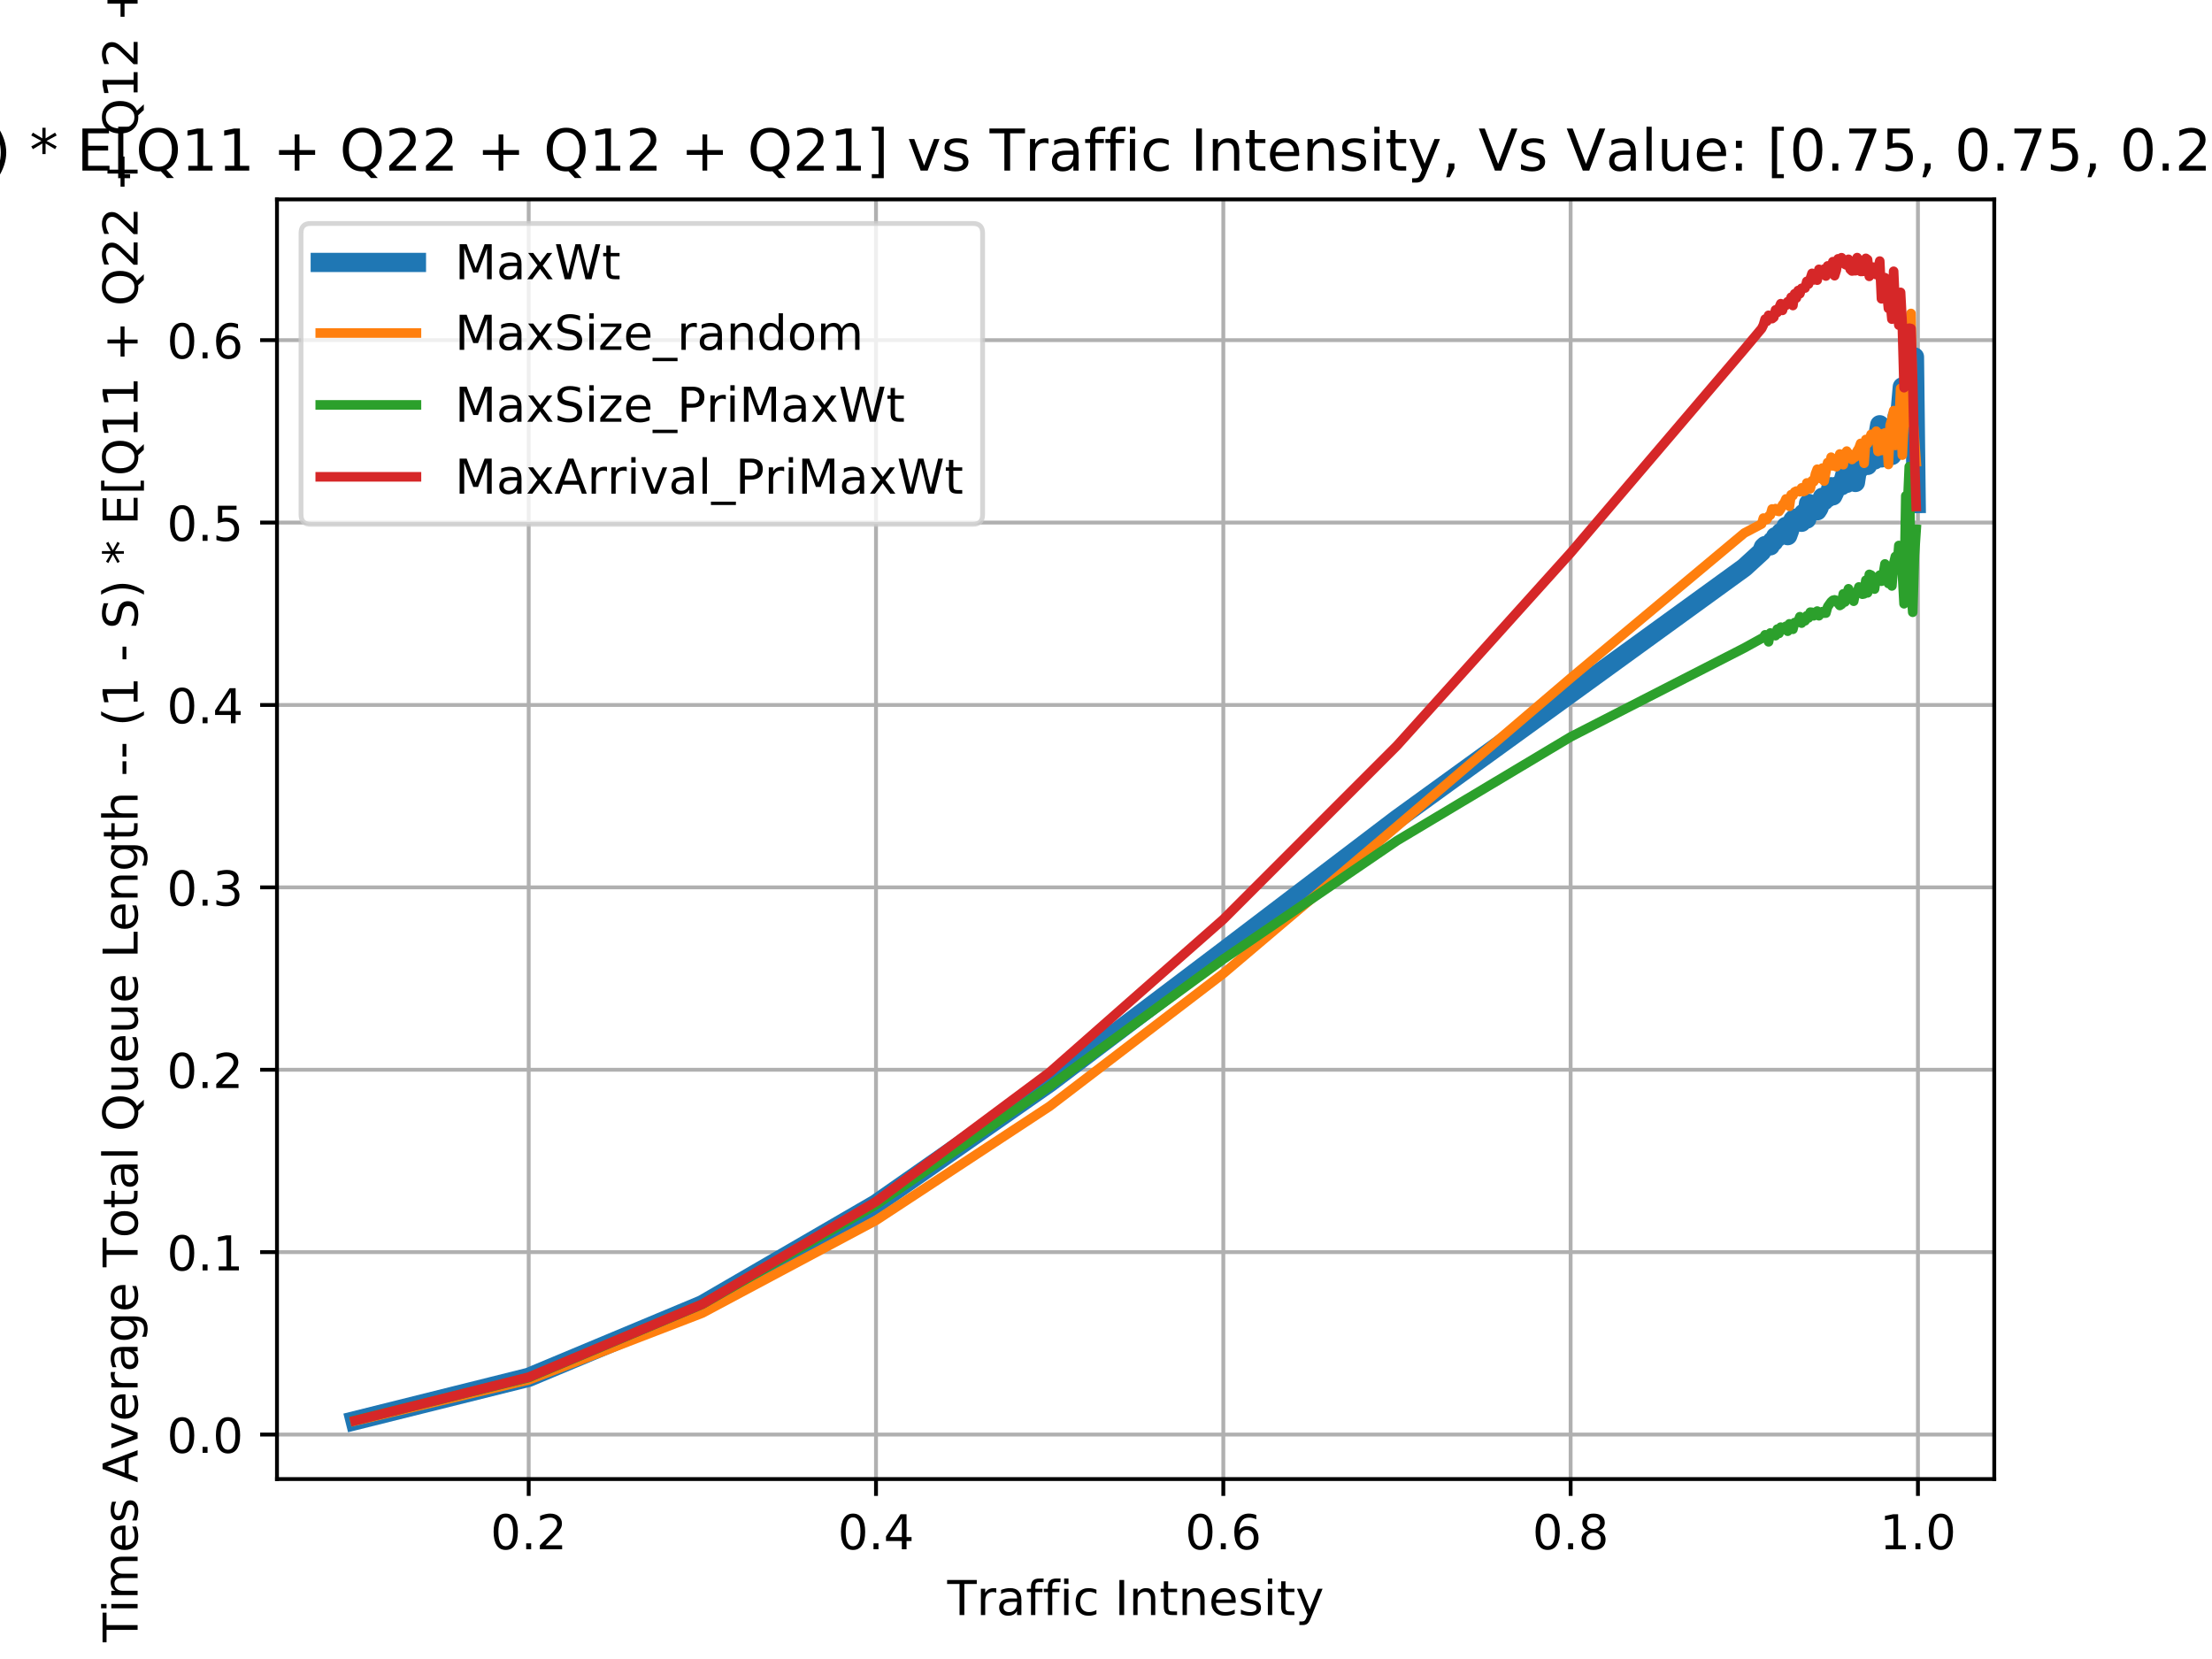 <?xml version="1.0" encoding="utf-8" standalone="no"?>
<!DOCTYPE svg PUBLIC "-//W3C//DTD SVG 1.1//EN"
  "http://www.w3.org/Graphics/SVG/1.1/DTD/svg11.dtd">
<!-- Created with matplotlib (http://matplotlib.org/) -->
<svg height="345pt" version="1.1" viewBox="0 0 460 345" width="460pt" xmlns="http://www.w3.org/2000/svg" xmlns:xlink="http://www.w3.org/1999/xlink">
 <defs>
  <style type="text/css">
*{stroke-linecap:butt;stroke-linejoin:round;}
  </style>
 </defs>
 <g id="figure_1">
  <g id="patch_1">
   <path d="M 0 345.6 
L 460.8 345.6 
L 460.8 0 
L 0 0 
z
" style="fill:#ffffff;"/>
  </g>
  <g id="axes_1">
   <g id="patch_2">
    <path d="M 57.6 307.584 
L 414.72 307.584 
L 414.72 41.472 
L 57.6 41.472 
z
" style="fill:#ffffff;"/>
   </g>
   <g id="matplotlib.axis_1">
    <g id="xtick_1">
     <g id="line2d_1">
      <path clip-path="url(#pc7c8ffe39c)" d="M 109.946 307.584 
L 109.946 41.472 
" style="fill:none;stroke:#b0b0b0;stroke-linecap:square;stroke-width:0.8;"/>
     </g>
     <g id="line2d_2">
      <defs>
       <path d="M 0 0 
L 0 3.5 
" id="mcd98d0fbc3" style="stroke:#000000;stroke-width:0.8;"/>
      </defs>
      <g>
       <use style="stroke:#000000;stroke-width:0.8;" x="109.946" xlink:href="#mcd98d0fbc3" y="307.584"/>
      </g>
     </g>
     <g id="text_1">
      <!-- 0.2 -->
      <defs>
       <path d="M 31.781 66.406 
Q 24.172 66.406 20.328 58.906 
Q 16.5 51.422 16.5 36.375 
Q 16.5 21.391 20.328 13.891 
Q 24.172 6.391 31.781 6.391 
Q 39.453 6.391 43.281 13.891 
Q 47.125 21.391 47.125 36.375 
Q 47.125 51.422 43.281 58.906 
Q 39.453 66.406 31.781 66.406 
z
M 31.781 74.219 
Q 44.047 74.219 50.516 64.516 
Q 56.984 54.828 56.984 36.375 
Q 56.984 17.969 50.516 8.266 
Q 44.047 -1.422 31.781 -1.422 
Q 19.531 -1.422 13.062 8.266 
Q 6.594 17.969 6.594 36.375 
Q 6.594 54.828 13.062 64.516 
Q 19.531 74.219 31.781 74.219 
z
" id="DejaVuSans-30"/>
       <path d="M 10.688 12.406 
L 21 12.406 
L 21 0 
L 10.688 0 
z
" id="DejaVuSans-2e"/>
       <path d="M 19.188 8.297 
L 53.609 8.297 
L 53.609 0 
L 7.328 0 
L 7.328 8.297 
Q 12.938 14.109 22.625 23.891 
Q 32.328 33.688 34.812 36.531 
Q 39.547 41.844 41.422 45.531 
Q 43.312 49.219 43.312 52.781 
Q 43.312 58.594 39.234 62.25 
Q 35.156 65.922 28.609 65.922 
Q 23.969 65.922 18.812 64.312 
Q 13.672 62.703 7.812 59.422 
L 7.812 69.391 
Q 13.766 71.781 18.938 73 
Q 24.125 74.219 28.422 74.219 
Q 39.75 74.219 46.484 68.547 
Q 53.219 62.891 53.219 53.422 
Q 53.219 48.922 51.531 44.891 
Q 49.859 40.875 45.406 35.406 
Q 44.188 33.984 37.641 27.219 
Q 31.109 20.453 19.188 8.297 
z
" id="DejaVuSans-32"/>
      </defs>
      <g transform="translate(101.994 322.182)scale(0.1 -0.1)">
       <use xlink:href="#DejaVuSans-30"/>
       <use x="63.623" xlink:href="#DejaVuSans-2e"/>
       <use x="95.41" xlink:href="#DejaVuSans-32"/>
      </g>
     </g>
    </g>
    <g id="xtick_2">
     <g id="line2d_3">
      <path clip-path="url(#pc7c8ffe39c)" d="M 182.171 307.584 
L 182.171 41.472 
" style="fill:none;stroke:#b0b0b0;stroke-linecap:square;stroke-width:0.8;"/>
     </g>
     <g id="line2d_4">
      <g>
       <use style="stroke:#000000;stroke-width:0.8;" x="182.171" xlink:href="#mcd98d0fbc3" y="307.584"/>
      </g>
     </g>
     <g id="text_2">
      <!-- 0.4 -->
      <defs>
       <path d="M 37.797 64.312 
L 12.891 25.391 
L 37.797 25.391 
z
M 35.203 72.906 
L 47.609 72.906 
L 47.609 25.391 
L 58.016 25.391 
L 58.016 17.188 
L 47.609 17.188 
L 47.609 0 
L 37.797 0 
L 37.797 17.188 
L 4.891 17.188 
L 4.891 26.703 
z
" id="DejaVuSans-34"/>
      </defs>
      <g transform="translate(174.22 322.182)scale(0.1 -0.1)">
       <use xlink:href="#DejaVuSans-30"/>
       <use x="63.623" xlink:href="#DejaVuSans-2e"/>
       <use x="95.41" xlink:href="#DejaVuSans-34"/>
      </g>
     </g>
    </g>
    <g id="xtick_3">
     <g id="line2d_5">
      <path clip-path="url(#pc7c8ffe39c)" d="M 254.397 307.584 
L 254.397 41.472 
" style="fill:none;stroke:#b0b0b0;stroke-linecap:square;stroke-width:0.8;"/>
     </g>
     <g id="line2d_6">
      <g>
       <use style="stroke:#000000;stroke-width:0.8;" x="254.397" xlink:href="#mcd98d0fbc3" y="307.584"/>
      </g>
     </g>
     <g id="text_3">
      <!-- 0.6 -->
      <defs>
       <path d="M 33.016 40.375 
Q 26.375 40.375 22.484 35.828 
Q 18.609 31.297 18.609 23.391 
Q 18.609 15.531 22.484 10.953 
Q 26.375 6.391 33.016 6.391 
Q 39.656 6.391 43.531 10.953 
Q 47.406 15.531 47.406 23.391 
Q 47.406 31.297 43.531 35.828 
Q 39.656 40.375 33.016 40.375 
z
M 52.594 71.297 
L 52.594 62.312 
Q 48.875 64.062 45.094 64.984 
Q 41.312 65.922 37.594 65.922 
Q 27.828 65.922 22.672 59.328 
Q 17.531 52.734 16.797 39.406 
Q 19.672 43.656 24.016 45.922 
Q 28.375 48.188 33.594 48.188 
Q 44.578 48.188 50.953 41.516 
Q 57.328 34.859 57.328 23.391 
Q 57.328 12.156 50.688 5.359 
Q 44.047 -1.422 33.016 -1.422 
Q 20.359 -1.422 13.672 8.266 
Q 6.984 17.969 6.984 36.375 
Q 6.984 53.656 15.188 63.938 
Q 23.391 74.219 37.203 74.219 
Q 40.922 74.219 44.703 73.484 
Q 48.484 72.75 52.594 71.297 
z
" id="DejaVuSans-36"/>
      </defs>
      <g transform="translate(246.445 322.182)scale(0.1 -0.1)">
       <use xlink:href="#DejaVuSans-30"/>
       <use x="63.623" xlink:href="#DejaVuSans-2e"/>
       <use x="95.41" xlink:href="#DejaVuSans-36"/>
      </g>
     </g>
    </g>
    <g id="xtick_4">
     <g id="line2d_7">
      <path clip-path="url(#pc7c8ffe39c)" d="M 326.623 307.584 
L 326.623 41.472 
" style="fill:none;stroke:#b0b0b0;stroke-linecap:square;stroke-width:0.8;"/>
     </g>
     <g id="line2d_8">
      <g>
       <use style="stroke:#000000;stroke-width:0.8;" x="326.623" xlink:href="#mcd98d0fbc3" y="307.584"/>
      </g>
     </g>
     <g id="text_4">
      <!-- 0.8 -->
      <defs>
       <path d="M 31.781 34.625 
Q 24.75 34.625 20.719 30.859 
Q 16.703 27.094 16.703 20.516 
Q 16.703 13.922 20.719 10.156 
Q 24.75 6.391 31.781 6.391 
Q 38.812 6.391 42.859 10.172 
Q 46.922 13.969 46.922 20.516 
Q 46.922 27.094 42.891 30.859 
Q 38.875 34.625 31.781 34.625 
z
M 21.922 38.812 
Q 15.578 40.375 12.031 44.719 
Q 8.5 49.078 8.5 55.328 
Q 8.5 64.062 14.719 69.141 
Q 20.953 74.219 31.781 74.219 
Q 42.672 74.219 48.875 69.141 
Q 55.078 64.062 55.078 55.328 
Q 55.078 49.078 51.531 44.719 
Q 48 40.375 41.703 38.812 
Q 48.828 37.156 52.797 32.312 
Q 56.781 27.484 56.781 20.516 
Q 56.781 9.906 50.312 4.234 
Q 43.844 -1.422 31.781 -1.422 
Q 19.734 -1.422 13.25 4.234 
Q 6.781 9.906 6.781 20.516 
Q 6.781 27.484 10.781 32.312 
Q 14.797 37.156 21.922 38.812 
z
M 18.312 54.391 
Q 18.312 48.734 21.844 45.562 
Q 25.391 42.391 31.781 42.391 
Q 38.141 42.391 41.719 45.562 
Q 45.312 48.734 45.312 54.391 
Q 45.312 60.062 41.719 63.234 
Q 38.141 66.406 31.781 66.406 
Q 25.391 66.406 21.844 63.234 
Q 18.312 60.062 18.312 54.391 
z
" id="DejaVuSans-38"/>
      </defs>
      <g transform="translate(318.671 322.182)scale(0.1 -0.1)">
       <use xlink:href="#DejaVuSans-30"/>
       <use x="63.623" xlink:href="#DejaVuSans-2e"/>
       <use x="95.41" xlink:href="#DejaVuSans-38"/>
      </g>
     </g>
    </g>
    <g id="xtick_5">
     <g id="line2d_9">
      <path clip-path="url(#pc7c8ffe39c)" d="M 398.848 307.584 
L 398.848 41.472 
" style="fill:none;stroke:#b0b0b0;stroke-linecap:square;stroke-width:0.8;"/>
     </g>
     <g id="line2d_10">
      <g>
       <use style="stroke:#000000;stroke-width:0.8;" x="398.848" xlink:href="#mcd98d0fbc3" y="307.584"/>
      </g>
     </g>
     <g id="text_5">
      <!-- 1.0 -->
      <defs>
       <path d="M 12.406 8.297 
L 28.516 8.297 
L 28.516 63.922 
L 10.984 60.406 
L 10.984 69.391 
L 28.422 72.906 
L 38.281 72.906 
L 38.281 8.297 
L 54.391 8.297 
L 54.391 0 
L 12.406 0 
z
" id="DejaVuSans-31"/>
      </defs>
      <g transform="translate(390.897 322.182)scale(0.1 -0.1)">
       <use xlink:href="#DejaVuSans-31"/>
       <use x="63.623" xlink:href="#DejaVuSans-2e"/>
       <use x="95.41" xlink:href="#DejaVuSans-30"/>
      </g>
     </g>
    </g>
    <g id="text_6">
     <!-- Traffic Intnesity -->
     <defs>
      <path d="M -0.297 72.906 
L 61.375 72.906 
L 61.375 64.594 
L 35.5 64.594 
L 35.5 0 
L 25.594 0 
L 25.594 64.594 
L -0.297 64.594 
z
" id="DejaVuSans-54"/>
      <path d="M 41.109 46.297 
Q 39.594 47.172 37.812 47.578 
Q 36.031 48 33.891 48 
Q 26.266 48 22.188 43.047 
Q 18.109 38.094 18.109 28.812 
L 18.109 0 
L 9.078 0 
L 9.078 54.688 
L 18.109 54.688 
L 18.109 46.188 
Q 20.953 51.172 25.484 53.578 
Q 30.031 56 36.531 56 
Q 37.453 56 38.578 55.875 
Q 39.703 55.766 41.062 55.516 
z
" id="DejaVuSans-72"/>
      <path d="M 34.281 27.484 
Q 23.391 27.484 19.188 25 
Q 14.984 22.516 14.984 16.5 
Q 14.984 11.719 18.141 8.906 
Q 21.297 6.109 26.703 6.109 
Q 34.188 6.109 38.703 11.406 
Q 43.219 16.703 43.219 25.484 
L 43.219 27.484 
z
M 52.203 31.203 
L 52.203 0 
L 43.219 0 
L 43.219 8.297 
Q 40.141 3.328 35.547 0.953 
Q 30.953 -1.422 24.312 -1.422 
Q 15.922 -1.422 10.953 3.297 
Q 6 8.016 6 15.922 
Q 6 25.141 12.172 29.828 
Q 18.359 34.516 30.609 34.516 
L 43.219 34.516 
L 43.219 35.406 
Q 43.219 41.609 39.141 45 
Q 35.062 48.391 27.688 48.391 
Q 23 48.391 18.547 47.266 
Q 14.109 46.141 10.016 43.891 
L 10.016 52.203 
Q 14.938 54.109 19.578 55.047 
Q 24.219 56 28.609 56 
Q 40.484 56 46.344 49.844 
Q 52.203 43.703 52.203 31.203 
z
" id="DejaVuSans-61"/>
      <path d="M 37.109 75.984 
L 37.109 68.5 
L 28.516 68.5 
Q 23.688 68.5 21.797 66.547 
Q 19.922 64.594 19.922 59.516 
L 19.922 54.688 
L 34.719 54.688 
L 34.719 47.703 
L 19.922 47.703 
L 19.922 0 
L 10.891 0 
L 10.891 47.703 
L 2.297 47.703 
L 2.297 54.688 
L 10.891 54.688 
L 10.891 58.5 
Q 10.891 67.625 15.141 71.797 
Q 19.391 75.984 28.609 75.984 
z
" id="DejaVuSans-66"/>
      <path d="M 9.422 54.688 
L 18.406 54.688 
L 18.406 0 
L 9.422 0 
z
M 9.422 75.984 
L 18.406 75.984 
L 18.406 64.594 
L 9.422 64.594 
z
" id="DejaVuSans-69"/>
      <path d="M 48.781 52.594 
L 48.781 44.188 
Q 44.969 46.297 41.141 47.344 
Q 37.312 48.391 33.406 48.391 
Q 24.656 48.391 19.812 42.844 
Q 14.984 37.312 14.984 27.297 
Q 14.984 17.281 19.812 11.734 
Q 24.656 6.203 33.406 6.203 
Q 37.312 6.203 41.141 7.25 
Q 44.969 8.297 48.781 10.406 
L 48.781 2.094 
Q 45.016 0.344 40.984 -0.531 
Q 36.969 -1.422 32.422 -1.422 
Q 20.062 -1.422 12.781 6.344 
Q 5.516 14.109 5.516 27.297 
Q 5.516 40.672 12.859 48.328 
Q 20.219 56 33.016 56 
Q 37.156 56 41.109 55.141 
Q 45.062 54.297 48.781 52.594 
z
" id="DejaVuSans-63"/>
      <path id="DejaVuSans-20"/>
      <path d="M 9.812 72.906 
L 19.672 72.906 
L 19.672 0 
L 9.812 0 
z
" id="DejaVuSans-49"/>
      <path d="M 54.891 33.016 
L 54.891 0 
L 45.906 0 
L 45.906 32.719 
Q 45.906 40.484 42.875 44.328 
Q 39.844 48.188 33.797 48.188 
Q 26.516 48.188 22.312 43.547 
Q 18.109 38.922 18.109 30.906 
L 18.109 0 
L 9.078 0 
L 9.078 54.688 
L 18.109 54.688 
L 18.109 46.188 
Q 21.344 51.125 25.703 53.562 
Q 30.078 56 35.797 56 
Q 45.219 56 50.047 50.172 
Q 54.891 44.344 54.891 33.016 
z
" id="DejaVuSans-6e"/>
      <path d="M 18.312 70.219 
L 18.312 54.688 
L 36.812 54.688 
L 36.812 47.703 
L 18.312 47.703 
L 18.312 18.016 
Q 18.312 11.328 20.141 9.422 
Q 21.969 7.516 27.594 7.516 
L 36.812 7.516 
L 36.812 0 
L 27.594 0 
Q 17.188 0 13.234 3.875 
Q 9.281 7.766 9.281 18.016 
L 9.281 47.703 
L 2.688 47.703 
L 2.688 54.688 
L 9.281 54.688 
L 9.281 70.219 
z
" id="DejaVuSans-74"/>
      <path d="M 56.203 29.594 
L 56.203 25.203 
L 14.891 25.203 
Q 15.484 15.922 20.484 11.062 
Q 25.484 6.203 34.422 6.203 
Q 39.594 6.203 44.453 7.469 
Q 49.312 8.734 54.109 11.281 
L 54.109 2.781 
Q 49.266 0.734 44.188 -0.344 
Q 39.109 -1.422 33.891 -1.422 
Q 20.797 -1.422 13.156 6.188 
Q 5.516 13.812 5.516 26.812 
Q 5.516 40.234 12.766 48.109 
Q 20.016 56 32.328 56 
Q 43.359 56 49.781 48.891 
Q 56.203 41.797 56.203 29.594 
z
M 47.219 32.234 
Q 47.125 39.594 43.094 43.984 
Q 39.062 48.391 32.422 48.391 
Q 24.906 48.391 20.391 44.141 
Q 15.875 39.891 15.188 32.172 
z
" id="DejaVuSans-65"/>
      <path d="M 44.281 53.078 
L 44.281 44.578 
Q 40.484 46.531 36.375 47.5 
Q 32.281 48.484 27.875 48.484 
Q 21.188 48.484 17.844 46.438 
Q 14.5 44.391 14.5 40.281 
Q 14.5 37.156 16.891 35.375 
Q 19.281 33.594 26.516 31.984 
L 29.594 31.297 
Q 39.156 29.25 43.188 25.516 
Q 47.219 21.781 47.219 15.094 
Q 47.219 7.469 41.188 3.016 
Q 35.156 -1.422 24.609 -1.422 
Q 20.219 -1.422 15.453 -0.562 
Q 10.688 0.297 5.422 2 
L 5.422 11.281 
Q 10.406 8.688 15.234 7.391 
Q 20.062 6.109 24.812 6.109 
Q 31.156 6.109 34.562 8.281 
Q 37.984 10.453 37.984 14.406 
Q 37.984 18.062 35.516 20.016 
Q 33.062 21.969 24.703 23.781 
L 21.578 24.516 
Q 13.234 26.266 9.516 29.906 
Q 5.812 33.547 5.812 39.891 
Q 5.812 47.609 11.281 51.797 
Q 16.75 56 26.812 56 
Q 31.781 56 36.172 55.266 
Q 40.578 54.547 44.281 53.078 
z
" id="DejaVuSans-73"/>
      <path d="M 32.172 -5.078 
Q 28.375 -14.844 24.75 -17.812 
Q 21.141 -20.797 15.094 -20.797 
L 7.906 -20.797 
L 7.906 -13.281 
L 13.188 -13.281 
Q 16.891 -13.281 18.938 -11.516 
Q 21 -9.766 23.484 -3.219 
L 25.094 0.875 
L 2.984 54.688 
L 12.5 54.688 
L 29.594 11.922 
L 46.688 54.688 
L 56.203 54.688 
z
" id="DejaVuSans-79"/>
     </defs>
     <g transform="translate(196.987 335.861)scale(0.1 -0.1)">
      <use xlink:href="#DejaVuSans-54"/>
      <use x="60.865" xlink:href="#DejaVuSans-72"/>
      <use x="101.979" xlink:href="#DejaVuSans-61"/>
      <use x="163.258" xlink:href="#DejaVuSans-66"/>
      <use x="198.463" xlink:href="#DejaVuSans-66"/>
      <use x="233.668" xlink:href="#DejaVuSans-69"/>
      <use x="261.451" xlink:href="#DejaVuSans-63"/>
      <use x="316.432" xlink:href="#DejaVuSans-20"/>
      <use x="348.219" xlink:href="#DejaVuSans-49"/>
      <use x="377.711" xlink:href="#DejaVuSans-6e"/>
      <use x="441.09" xlink:href="#DejaVuSans-74"/>
      <use x="480.299" xlink:href="#DejaVuSans-6e"/>
      <use x="543.678" xlink:href="#DejaVuSans-65"/>
      <use x="605.201" xlink:href="#DejaVuSans-73"/>
      <use x="657.301" xlink:href="#DejaVuSans-69"/>
      <use x="685.084" xlink:href="#DejaVuSans-74"/>
      <use x="724.293" xlink:href="#DejaVuSans-79"/>
     </g>
    </g>
   </g>
   <g id="matplotlib.axis_2">
    <g id="ytick_1">
     <g id="line2d_11">
      <path clip-path="url(#pc7c8ffe39c)" d="M 57.6 298.325 
L 414.72 298.325 
" style="fill:none;stroke:#b0b0b0;stroke-linecap:square;stroke-width:0.8;"/>
     </g>
     <g id="line2d_12">
      <defs>
       <path d="M 0 0 
L -3.5 0 
" id="m44b64bb26f" style="stroke:#000000;stroke-width:0.8;"/>
      </defs>
      <g>
       <use style="stroke:#000000;stroke-width:0.8;" x="57.6" xlink:href="#m44b64bb26f" y="298.325"/>
      </g>
     </g>
     <g id="text_7">
      <!-- 0.0 -->
      <g transform="translate(34.697 302.124)scale(0.1 -0.1)">
       <use xlink:href="#DejaVuSans-30"/>
       <use x="63.623" xlink:href="#DejaVuSans-2e"/>
       <use x="95.41" xlink:href="#DejaVuSans-30"/>
      </g>
     </g>
    </g>
    <g id="ytick_2">
     <g id="line2d_13">
      <path clip-path="url(#pc7c8ffe39c)" d="M 57.6 260.394 
L 414.72 260.394 
" style="fill:none;stroke:#b0b0b0;stroke-linecap:square;stroke-width:0.8;"/>
     </g>
     <g id="line2d_14">
      <g>
       <use style="stroke:#000000;stroke-width:0.8;" x="57.6" xlink:href="#m44b64bb26f" y="260.394"/>
      </g>
     </g>
     <g id="text_8">
      <!-- 0.1 -->
      <g transform="translate(34.697 264.193)scale(0.1 -0.1)">
       <use xlink:href="#DejaVuSans-30"/>
       <use x="63.623" xlink:href="#DejaVuSans-2e"/>
       <use x="95.41" xlink:href="#DejaVuSans-31"/>
      </g>
     </g>
    </g>
    <g id="ytick_3">
     <g id="line2d_15">
      <path clip-path="url(#pc7c8ffe39c)" d="M 57.6 222.463 
L 414.72 222.463 
" style="fill:none;stroke:#b0b0b0;stroke-linecap:square;stroke-width:0.8;"/>
     </g>
     <g id="line2d_16">
      <g>
       <use style="stroke:#000000;stroke-width:0.8;" x="57.6" xlink:href="#m44b64bb26f" y="222.463"/>
      </g>
     </g>
     <g id="text_9">
      <!-- 0.2 -->
      <g transform="translate(34.697 226.262)scale(0.1 -0.1)">
       <use xlink:href="#DejaVuSans-30"/>
       <use x="63.623" xlink:href="#DejaVuSans-2e"/>
       <use x="95.41" xlink:href="#DejaVuSans-32"/>
      </g>
     </g>
    </g>
    <g id="ytick_4">
     <g id="line2d_17">
      <path clip-path="url(#pc7c8ffe39c)" d="M 57.6 184.532 
L 414.72 184.532 
" style="fill:none;stroke:#b0b0b0;stroke-linecap:square;stroke-width:0.8;"/>
     </g>
     <g id="line2d_18">
      <g>
       <use style="stroke:#000000;stroke-width:0.8;" x="57.6" xlink:href="#m44b64bb26f" y="184.532"/>
      </g>
     </g>
     <g id="text_10">
      <!-- 0.3 -->
      <defs>
       <path d="M 40.578 39.312 
Q 47.656 37.797 51.625 33 
Q 55.609 28.219 55.609 21.188 
Q 55.609 10.406 48.188 4.484 
Q 40.766 -1.422 27.094 -1.422 
Q 22.516 -1.422 17.656 -0.516 
Q 12.797 0.391 7.625 2.203 
L 7.625 11.719 
Q 11.719 9.328 16.594 8.109 
Q 21.484 6.891 26.812 6.891 
Q 36.078 6.891 40.938 10.547 
Q 45.797 14.203 45.797 21.188 
Q 45.797 27.641 41.281 31.266 
Q 36.766 34.906 28.719 34.906 
L 20.219 34.906 
L 20.219 43.016 
L 29.109 43.016 
Q 36.375 43.016 40.234 45.922 
Q 44.094 48.828 44.094 54.297 
Q 44.094 59.906 40.109 62.906 
Q 36.141 65.922 28.719 65.922 
Q 24.656 65.922 20.016 65.031 
Q 15.375 64.156 9.812 62.312 
L 9.812 71.094 
Q 15.438 72.656 20.344 73.438 
Q 25.25 74.219 29.594 74.219 
Q 40.828 74.219 47.359 69.109 
Q 53.906 64.016 53.906 55.328 
Q 53.906 49.266 50.438 45.094 
Q 46.969 40.922 40.578 39.312 
z
" id="DejaVuSans-33"/>
      </defs>
      <g transform="translate(34.697 188.332)scale(0.1 -0.1)">
       <use xlink:href="#DejaVuSans-30"/>
       <use x="63.623" xlink:href="#DejaVuSans-2e"/>
       <use x="95.41" xlink:href="#DejaVuSans-33"/>
      </g>
     </g>
    </g>
    <g id="ytick_5">
     <g id="line2d_19">
      <path clip-path="url(#pc7c8ffe39c)" d="M 57.6 146.602 
L 414.72 146.602 
" style="fill:none;stroke:#b0b0b0;stroke-linecap:square;stroke-width:0.8;"/>
     </g>
     <g id="line2d_20">
      <g>
       <use style="stroke:#000000;stroke-width:0.8;" x="57.6" xlink:href="#m44b64bb26f" y="146.602"/>
      </g>
     </g>
     <g id="text_11">
      <!-- 0.4 -->
      <g transform="translate(34.697 150.401)scale(0.1 -0.1)">
       <use xlink:href="#DejaVuSans-30"/>
       <use x="63.623" xlink:href="#DejaVuSans-2e"/>
       <use x="95.41" xlink:href="#DejaVuSans-34"/>
      </g>
     </g>
    </g>
    <g id="ytick_6">
     <g id="line2d_21">
      <path clip-path="url(#pc7c8ffe39c)" d="M 57.6 108.671 
L 414.72 108.671 
" style="fill:none;stroke:#b0b0b0;stroke-linecap:square;stroke-width:0.8;"/>
     </g>
     <g id="line2d_22">
      <g>
       <use style="stroke:#000000;stroke-width:0.8;" x="57.6" xlink:href="#m44b64bb26f" y="108.671"/>
      </g>
     </g>
     <g id="text_12">
      <!-- 0.5 -->
      <defs>
       <path d="M 10.797 72.906 
L 49.516 72.906 
L 49.516 64.594 
L 19.828 64.594 
L 19.828 46.734 
Q 21.969 47.469 24.109 47.828 
Q 26.266 48.188 28.422 48.188 
Q 40.625 48.188 47.75 41.5 
Q 54.891 34.812 54.891 23.391 
Q 54.891 11.625 47.562 5.094 
Q 40.234 -1.422 26.906 -1.422 
Q 22.312 -1.422 17.547 -0.641 
Q 12.797 0.141 7.719 1.703 
L 7.719 11.625 
Q 12.109 9.234 16.797 8.062 
Q 21.484 6.891 26.703 6.891 
Q 35.156 6.891 40.078 11.328 
Q 45.016 15.766 45.016 23.391 
Q 45.016 31 40.078 35.438 
Q 35.156 39.891 26.703 39.891 
Q 22.75 39.891 18.812 39.016 
Q 14.891 38.141 10.797 36.281 
z
" id="DejaVuSans-35"/>
      </defs>
      <g transform="translate(34.697 112.47)scale(0.1 -0.1)">
       <use xlink:href="#DejaVuSans-30"/>
       <use x="63.623" xlink:href="#DejaVuSans-2e"/>
       <use x="95.41" xlink:href="#DejaVuSans-35"/>
      </g>
     </g>
    </g>
    <g id="ytick_7">
     <g id="line2d_23">
      <path clip-path="url(#pc7c8ffe39c)" d="M 57.6 70.74 
L 414.72 70.74 
" style="fill:none;stroke:#b0b0b0;stroke-linecap:square;stroke-width:0.8;"/>
     </g>
     <g id="line2d_24">
      <g>
       <use style="stroke:#000000;stroke-width:0.8;" x="57.6" xlink:href="#m44b64bb26f" y="70.74"/>
      </g>
     </g>
     <g id="text_13">
      <!-- 0.6 -->
      <g transform="translate(34.697 74.539)scale(0.1 -0.1)">
       <use xlink:href="#DejaVuSans-30"/>
       <use x="63.623" xlink:href="#DejaVuSans-2e"/>
       <use x="95.41" xlink:href="#DejaVuSans-36"/>
      </g>
     </g>
    </g>
    <g id="text_14">
     <!-- Epsilon Times Average Total Queue Length - - (1 - S) * E[Q11 + Q22 + Q12 + Q21] -->
     <defs>
      <path d="M 9.812 72.906 
L 55.906 72.906 
L 55.906 64.594 
L 19.672 64.594 
L 19.672 43.016 
L 54.391 43.016 
L 54.391 34.719 
L 19.672 34.719 
L 19.672 8.297 
L 56.781 8.297 
L 56.781 0 
L 9.812 0 
z
" id="DejaVuSans-45"/>
      <path d="M 18.109 8.203 
L 18.109 -20.797 
L 9.078 -20.797 
L 9.078 54.688 
L 18.109 54.688 
L 18.109 46.391 
Q 20.953 51.266 25.266 53.625 
Q 29.594 56 35.594 56 
Q 45.562 56 51.781 48.094 
Q 58.016 40.188 58.016 27.297 
Q 58.016 14.406 51.781 6.484 
Q 45.562 -1.422 35.594 -1.422 
Q 29.594 -1.422 25.266 0.953 
Q 20.953 3.328 18.109 8.203 
z
M 48.688 27.297 
Q 48.688 37.203 44.609 42.844 
Q 40.531 48.484 33.406 48.484 
Q 26.266 48.484 22.188 42.844 
Q 18.109 37.203 18.109 27.297 
Q 18.109 17.391 22.188 11.75 
Q 26.266 6.109 33.406 6.109 
Q 40.531 6.109 44.609 11.75 
Q 48.688 17.391 48.688 27.297 
z
" id="DejaVuSans-70"/>
      <path d="M 9.422 75.984 
L 18.406 75.984 
L 18.406 0 
L 9.422 0 
z
" id="DejaVuSans-6c"/>
      <path d="M 30.609 48.391 
Q 23.391 48.391 19.188 42.75 
Q 14.984 37.109 14.984 27.297 
Q 14.984 17.484 19.156 11.844 
Q 23.344 6.203 30.609 6.203 
Q 37.797 6.203 41.984 11.859 
Q 46.188 17.531 46.188 27.297 
Q 46.188 37.016 41.984 42.703 
Q 37.797 48.391 30.609 48.391 
z
M 30.609 56 
Q 42.328 56 49.016 48.375 
Q 55.719 40.766 55.719 27.297 
Q 55.719 13.875 49.016 6.219 
Q 42.328 -1.422 30.609 -1.422 
Q 18.844 -1.422 12.172 6.219 
Q 5.516 13.875 5.516 27.297 
Q 5.516 40.766 12.172 48.375 
Q 18.844 56 30.609 56 
z
" id="DejaVuSans-6f"/>
      <path d="M 52 44.188 
Q 55.375 50.25 60.062 53.125 
Q 64.75 56 71.094 56 
Q 79.641 56 84.281 50.016 
Q 88.922 44.047 88.922 33.016 
L 88.922 0 
L 79.891 0 
L 79.891 32.719 
Q 79.891 40.578 77.094 44.375 
Q 74.312 48.188 68.609 48.188 
Q 61.625 48.188 57.562 43.547 
Q 53.516 38.922 53.516 30.906 
L 53.516 0 
L 44.484 0 
L 44.484 32.719 
Q 44.484 40.625 41.703 44.406 
Q 38.922 48.188 33.109 48.188 
Q 26.219 48.188 22.156 43.531 
Q 18.109 38.875 18.109 30.906 
L 18.109 0 
L 9.078 0 
L 9.078 54.688 
L 18.109 54.688 
L 18.109 46.188 
Q 21.188 51.219 25.484 53.609 
Q 29.781 56 35.688 56 
Q 41.656 56 45.828 52.969 
Q 50 49.953 52 44.188 
z
" id="DejaVuSans-6d"/>
      <path d="M 34.188 63.188 
L 20.797 26.906 
L 47.609 26.906 
z
M 28.609 72.906 
L 39.797 72.906 
L 67.578 0 
L 57.328 0 
L 50.688 18.703 
L 17.828 18.703 
L 11.188 0 
L 0.781 0 
z
" id="DejaVuSans-41"/>
      <path d="M 2.984 54.688 
L 12.5 54.688 
L 29.594 8.797 
L 46.688 54.688 
L 56.203 54.688 
L 35.688 0 
L 23.484 0 
z
" id="DejaVuSans-76"/>
      <path d="M 45.406 27.984 
Q 45.406 37.75 41.375 43.109 
Q 37.359 48.484 30.078 48.484 
Q 22.859 48.484 18.828 43.109 
Q 14.797 37.75 14.797 27.984 
Q 14.797 18.266 18.828 12.891 
Q 22.859 7.516 30.078 7.516 
Q 37.359 7.516 41.375 12.891 
Q 45.406 18.266 45.406 27.984 
z
M 54.391 6.781 
Q 54.391 -7.172 48.188 -13.984 
Q 42 -20.797 29.203 -20.797 
Q 24.469 -20.797 20.266 -20.094 
Q 16.062 -19.391 12.109 -17.922 
L 12.109 -9.188 
Q 16.062 -11.328 19.922 -12.344 
Q 23.781 -13.375 27.781 -13.375 
Q 36.625 -13.375 41.016 -8.766 
Q 45.406 -4.156 45.406 5.172 
L 45.406 9.625 
Q 42.625 4.781 38.281 2.391 
Q 33.938 0 27.875 0 
Q 17.828 0 11.672 7.656 
Q 5.516 15.328 5.516 27.984 
Q 5.516 40.672 11.672 48.328 
Q 17.828 56 27.875 56 
Q 33.938 56 38.281 53.609 
Q 42.625 51.219 45.406 46.391 
L 45.406 54.688 
L 54.391 54.688 
z
" id="DejaVuSans-67"/>
      <path d="M 39.406 66.219 
Q 28.656 66.219 22.328 58.203 
Q 16.016 50.203 16.016 36.375 
Q 16.016 22.609 22.328 14.594 
Q 28.656 6.594 39.406 6.594 
Q 50.141 6.594 56.422 14.594 
Q 62.703 22.609 62.703 36.375 
Q 62.703 50.203 56.422 58.203 
Q 50.141 66.219 39.406 66.219 
z
M 53.219 1.312 
L 66.219 -12.891 
L 54.297 -12.891 
L 43.5 -1.219 
Q 41.891 -1.312 41.031 -1.359 
Q 40.188 -1.422 39.406 -1.422 
Q 24.031 -1.422 14.812 8.859 
Q 5.609 19.141 5.609 36.375 
Q 5.609 53.656 14.812 63.938 
Q 24.031 74.219 39.406 74.219 
Q 54.734 74.219 63.906 63.938 
Q 73.094 53.656 73.094 36.375 
Q 73.094 23.688 67.984 14.641 
Q 62.891 5.609 53.219 1.312 
z
" id="DejaVuSans-51"/>
      <path d="M 8.5 21.578 
L 8.5 54.688 
L 17.484 54.688 
L 17.484 21.922 
Q 17.484 14.156 20.5 10.266 
Q 23.531 6.391 29.594 6.391 
Q 36.859 6.391 41.078 11.031 
Q 45.312 15.672 45.312 23.688 
L 45.312 54.688 
L 54.297 54.688 
L 54.297 0 
L 45.312 0 
L 45.312 8.406 
Q 42.047 3.422 37.719 1 
Q 33.406 -1.422 27.688 -1.422 
Q 18.266 -1.422 13.375 4.438 
Q 8.5 10.297 8.5 21.578 
z
M 31.109 56 
z
" id="DejaVuSans-75"/>
      <path d="M 9.812 72.906 
L 19.672 72.906 
L 19.672 8.297 
L 55.172 8.297 
L 55.172 0 
L 9.812 0 
z
" id="DejaVuSans-4c"/>
      <path d="M 54.891 33.016 
L 54.891 0 
L 45.906 0 
L 45.906 32.719 
Q 45.906 40.484 42.875 44.328 
Q 39.844 48.188 33.797 48.188 
Q 26.516 48.188 22.312 43.547 
Q 18.109 38.922 18.109 30.906 
L 18.109 0 
L 9.078 0 
L 9.078 75.984 
L 18.109 75.984 
L 18.109 46.188 
Q 21.344 51.125 25.703 53.562 
Q 30.078 56 35.797 56 
Q 45.219 56 50.047 50.172 
Q 54.891 44.344 54.891 33.016 
z
" id="DejaVuSans-68"/>
      <path d="M 4.891 31.391 
L 31.203 31.391 
L 31.203 23.391 
L 4.891 23.391 
z
" id="DejaVuSans-2d"/>
      <path d="M 31 75.875 
Q 24.469 64.656 21.281 53.656 
Q 18.109 42.672 18.109 31.391 
Q 18.109 20.125 21.312 9.062 
Q 24.516 -2 31 -13.188 
L 23.188 -13.188 
Q 15.875 -1.703 12.234 9.375 
Q 8.594 20.453 8.594 31.391 
Q 8.594 42.281 12.203 53.312 
Q 15.828 64.359 23.188 75.875 
z
" id="DejaVuSans-28"/>
      <path d="M 53.516 70.516 
L 53.516 60.891 
Q 47.906 63.578 42.922 64.891 
Q 37.938 66.219 33.297 66.219 
Q 25.25 66.219 20.875 63.094 
Q 16.5 59.969 16.5 54.203 
Q 16.5 49.359 19.406 46.891 
Q 22.312 44.438 30.422 42.922 
L 36.375 41.703 
Q 47.406 39.594 52.656 34.297 
Q 57.906 29 57.906 20.125 
Q 57.906 9.516 50.797 4.047 
Q 43.703 -1.422 29.984 -1.422 
Q 24.812 -1.422 18.969 -0.25 
Q 13.141 0.922 6.891 3.219 
L 6.891 13.375 
Q 12.891 10.016 18.656 8.297 
Q 24.422 6.594 29.984 6.594 
Q 38.422 6.594 43.016 9.906 
Q 47.609 13.234 47.609 19.391 
Q 47.609 24.75 44.312 27.781 
Q 41.016 30.812 33.5 32.328 
L 27.484 33.5 
Q 16.453 35.688 11.516 40.375 
Q 6.594 45.062 6.594 53.422 
Q 6.594 63.094 13.406 68.656 
Q 20.219 74.219 32.172 74.219 
Q 37.312 74.219 42.625 73.281 
Q 47.953 72.359 53.516 70.516 
z
" id="DejaVuSans-53"/>
      <path d="M 8.016 75.875 
L 15.828 75.875 
Q 23.141 64.359 26.781 53.312 
Q 30.422 42.281 30.422 31.391 
Q 30.422 20.453 26.781 9.375 
Q 23.141 -1.703 15.828 -13.188 
L 8.016 -13.188 
Q 14.5 -2 17.703 9.062 
Q 20.906 20.125 20.906 31.391 
Q 20.906 42.672 17.703 53.656 
Q 14.5 64.656 8.016 75.875 
z
" id="DejaVuSans-29"/>
      <path d="M 47.016 60.891 
L 29.5 51.422 
L 47.016 41.891 
L 44.188 37.109 
L 27.781 47.016 
L 27.781 28.609 
L 22.219 28.609 
L 22.219 47.016 
L 5.812 37.109 
L 2.984 41.891 
L 20.516 51.422 
L 2.984 60.891 
L 5.812 65.719 
L 22.219 55.812 
L 22.219 74.219 
L 27.781 74.219 
L 27.781 55.812 
L 44.188 65.719 
z
" id="DejaVuSans-2a"/>
      <path d="M 8.594 75.984 
L 29.297 75.984 
L 29.297 69 
L 17.578 69 
L 17.578 -6.203 
L 29.297 -6.203 
L 29.297 -13.188 
L 8.594 -13.188 
z
" id="DejaVuSans-5b"/>
      <path d="M 46 62.703 
L 46 35.5 
L 73.188 35.5 
L 73.188 27.203 
L 46 27.203 
L 46 0 
L 37.797 0 
L 37.797 27.203 
L 10.594 27.203 
L 10.594 35.5 
L 37.797 35.5 
L 37.797 62.703 
z
" id="DejaVuSans-2b"/>
      <path d="M 30.422 75.984 
L 30.422 -13.188 
L 9.719 -13.188 
L 9.719 -6.203 
L 21.391 -6.203 
L 21.391 69 
L 9.719 69 
L 9.719 75.984 
z
" id="DejaVuSans-5d"/>
     </defs>
     <g transform="translate(28.617 380.568)rotate(-90)scale(0.1 -0.1)">
      <use xlink:href="#DejaVuSans-45"/>
      <use x="63.184" xlink:href="#DejaVuSans-70"/>
      <use x="126.66" xlink:href="#DejaVuSans-73"/>
      <use x="178.76" xlink:href="#DejaVuSans-69"/>
      <use x="206.543" xlink:href="#DejaVuSans-6c"/>
      <use x="234.326" xlink:href="#DejaVuSans-6f"/>
      <use x="295.508" xlink:href="#DejaVuSans-6e"/>
      <use x="358.887" xlink:href="#DejaVuSans-20"/>
      <use x="390.674" xlink:href="#DejaVuSans-54"/>
      <use x="451.711" xlink:href="#DejaVuSans-69"/>
      <use x="479.494" xlink:href="#DejaVuSans-6d"/>
      <use x="576.906" xlink:href="#DejaVuSans-65"/>
      <use x="638.43" xlink:href="#DejaVuSans-73"/>
      <use x="690.529" xlink:href="#DejaVuSans-20"/>
      <use x="722.316" xlink:href="#DejaVuSans-41"/>
      <use x="790.646" xlink:href="#DejaVuSans-76"/>
      <use x="849.826" xlink:href="#DejaVuSans-65"/>
      <use x="911.35" xlink:href="#DejaVuSans-72"/>
      <use x="952.463" xlink:href="#DejaVuSans-61"/>
      <use x="1013.742" xlink:href="#DejaVuSans-67"/>
      <use x="1077.219" xlink:href="#DejaVuSans-65"/>
      <use x="1138.742" xlink:href="#DejaVuSans-20"/>
      <use x="1170.529" xlink:href="#DejaVuSans-54"/>
      <use x="1231.348" xlink:href="#DejaVuSans-6f"/>
      <use x="1292.529" xlink:href="#DejaVuSans-74"/>
      <use x="1331.738" xlink:href="#DejaVuSans-61"/>
      <use x="1393.018" xlink:href="#DejaVuSans-6c"/>
      <use x="1420.801" xlink:href="#DejaVuSans-20"/>
      <use x="1452.588" xlink:href="#DejaVuSans-51"/>
      <use x="1531.299" xlink:href="#DejaVuSans-75"/>
      <use x="1594.678" xlink:href="#DejaVuSans-65"/>
      <use x="1656.201" xlink:href="#DejaVuSans-75"/>
      <use x="1719.58" xlink:href="#DejaVuSans-65"/>
      <use x="1781.104" xlink:href="#DejaVuSans-20"/>
      <use x="1812.891" xlink:href="#DejaVuSans-4c"/>
      <use x="1868.588" xlink:href="#DejaVuSans-65"/>
      <use x="1930.111" xlink:href="#DejaVuSans-6e"/>
      <use x="1993.49" xlink:href="#DejaVuSans-67"/>
      <use x="2056.967" xlink:href="#DejaVuSans-74"/>
      <use x="2096.176" xlink:href="#DejaVuSans-68"/>
      <use x="2159.555" xlink:href="#DejaVuSans-20"/>
      <use x="2191.342" xlink:href="#DejaVuSans-2d"/>
      <use x="2227.426" xlink:href="#DejaVuSans-2d"/>
      <use x="2263.51" xlink:href="#DejaVuSans-20"/>
      <use x="2295.297" xlink:href="#DejaVuSans-28"/>
      <use x="2334.311" xlink:href="#DejaVuSans-31"/>
      <use x="2397.934" xlink:href="#DejaVuSans-20"/>
      <use x="2429.721" xlink:href="#DejaVuSans-2d"/>
      <use x="2465.805" xlink:href="#DejaVuSans-20"/>
      <use x="2497.592" xlink:href="#DejaVuSans-53"/>
      <use x="2561.068" xlink:href="#DejaVuSans-29"/>
      <use x="2600.082" xlink:href="#DejaVuSans-20"/>
      <use x="2631.869" xlink:href="#DejaVuSans-2a"/>
      <use x="2681.869" xlink:href="#DejaVuSans-20"/>
      <use x="2713.656" xlink:href="#DejaVuSans-45"/>
      <use x="2776.84" xlink:href="#DejaVuSans-5b"/>
      <use x="2815.854" xlink:href="#DejaVuSans-51"/>
      <use x="2894.564" xlink:href="#DejaVuSans-31"/>
      <use x="2958.188" xlink:href="#DejaVuSans-31"/>
      <use x="3021.811" xlink:href="#DejaVuSans-20"/>
      <use x="3053.598" xlink:href="#DejaVuSans-2b"/>
      <use x="3137.387" xlink:href="#DejaVuSans-20"/>
      <use x="3169.174" xlink:href="#DejaVuSans-51"/>
      <use x="3247.885" xlink:href="#DejaVuSans-32"/>
      <use x="3311.508" xlink:href="#DejaVuSans-32"/>
      <use x="3375.131" xlink:href="#DejaVuSans-20"/>
      <use x="3406.918" xlink:href="#DejaVuSans-2b"/>
      <use x="3490.707" xlink:href="#DejaVuSans-20"/>
      <use x="3522.494" xlink:href="#DejaVuSans-51"/>
      <use x="3601.205" xlink:href="#DejaVuSans-31"/>
      <use x="3664.828" xlink:href="#DejaVuSans-32"/>
      <use x="3728.451" xlink:href="#DejaVuSans-20"/>
      <use x="3760.238" xlink:href="#DejaVuSans-2b"/>
      <use x="3844.027" xlink:href="#DejaVuSans-20"/>
      <use x="3875.814" xlink:href="#DejaVuSans-51"/>
      <use x="3954.525" xlink:href="#DejaVuSans-32"/>
      <use x="4018.148" xlink:href="#DejaVuSans-31"/>
      <use x="4081.771" xlink:href="#DejaVuSans-5d"/>
     </g>
    </g>
   </g>
   <g id="line2d_25">
    <path clip-path="url(#pc7c8ffe39c)" d="M 73.833 295.424 
L 109.946 286.42 
L 146.058 271.332 
L 182.171 250.371 
L 218.284 225.139 
L 254.397 197.838 
L 290.51 170.376 
L 326.623 144.217 
L 362.736 118.033 
L 366.347 114.729 
L 366.708 113.78 
L 367.069 113.455 
L 367.43 113.706 
L 367.791 113.237 
L 368.152 113.512 
L 368.514 112.525 
L 368.875 112.631 
L 369.236 111.585 
L 369.597 111.812 
L 369.958 111.331 
L 370.319 110.724 
L 370.68 110.589 
L 371.042 110.671 
L 371.403 109.452 
L 371.764 111.393 
L 372.125 110.403 
L 372.486 109.1 
L 372.847 108.132 
L 373.208 107.761 
L 373.569 108.295 
L 373.931 107.956 
L 374.292 107.792 
L 374.653 108.615 
L 375.014 106.77 
L 375.375 107.769 
L 375.736 107.949 
L 376.097 104.682 
L 376.458 106.369 
L 376.82 105.99 
L 377.181 105.179 
L 377.542 105.81 
L 377.903 106.219 
L 378.264 105.658 
L 378.625 104.547 
L 378.986 103.403 
L 379.347 104.139 
L 379.709 103.193 
L 380.07 103.546 
L 380.431 102.905 
L 380.792 101.214 
L 381.153 103.115 
L 381.514 102.362 
L 381.875 101.118 
L 382.236 101.345 
L 382.598 101.075 
L 382.959 101.005 
L 383.32 99.906 
L 383.681 98.6 
L 384.042 100.517 
L 384.403 98.291 
L 384.764 99.547 
L 385.126 97.538 
L 385.487 98.784 
L 385.848 100.333 
L 386.209 97.94 
L 386.57 97.684 
L 386.931 97.24 
L 387.292 95.775 
L 387.653 96.731 
L 388.015 96.2 
L 388.376 96.783 
L 388.737 94.959 
L 389.098 93.248 
L 389.459 95.215 
L 389.82 95.658 
L 390.181 94.596 
L 390.542 90.384 
L 390.904 88.329 
L 391.265 95.229 
L 391.626 90.744 
L 391.987 90.959 
L 392.348 88.956 
L 392.709 91.157 
L 393.07 89.129 
L 393.431 94.715 
L 393.793 90.817 
L 394.154 90.085 
L 394.515 86.615 
L 394.876 86.544 
L 395.237 84.52 
L 395.598 80.446 
L 395.959 86.384 
L 396.321 89.362 
L 396.682 88.335 
L 397.043 91.917 
L 397.404 90.039 
L 397.765 80.994 
L 398.126 74.232 
L 398.487 104.716 
" style="fill:none;stroke:#1f77b4;stroke-linecap:square;stroke-width:4;"/>
   </g>
   <g id="line2d_26">
    <path clip-path="url(#pc7c8ffe39c)" d="M 73.833 295.488 
L 109.946 286.957 
L 146.058 273.058 
L 182.171 253.783 
L 218.284 230.055 
L 254.397 202.456 
L 290.51 171.841 
L 326.623 141.028 
L 362.736 110.854 
L 366.347 108.957 
L 366.708 107.739 
L 367.069 108.139 
L 367.43 108.033 
L 367.791 107.334 
L 368.152 107.115 
L 368.514 105.844 
L 368.875 106.284 
L 369.236 105.766 
L 369.597 106.274 
L 369.958 106.364 
L 370.319 105.835 
L 370.68 104.987 
L 371.042 104.562 
L 371.403 103.751 
L 371.764 104.554 
L 372.125 105.296 
L 372.486 102.871 
L 372.847 103.068 
L 373.208 102.297 
L 373.569 102.118 
L 373.931 102.139 
L 374.292 102.261 
L 374.653 101.456 
L 375.014 102.226 
L 375.375 102.078 
L 375.736 100.427 
L 376.097 101.343 
L 376.458 101.644 
L 376.82 99.967 
L 377.181 100.175 
L 377.542 98.526 
L 377.903 97.576 
L 378.264 98.951 
L 378.625 99.532 
L 378.986 97.328 
L 379.347 100.042 
L 379.709 98.101 
L 380.07 96.189 
L 380.431 96.918 
L 380.792 95.078 
L 381.153 96.885 
L 381.514 96.417 
L 381.875 97.063 
L 382.236 95.9 
L 382.598 94.41 
L 382.959 95.721 
L 383.32 96.641 
L 383.681 94.342 
L 384.042 93.81 
L 384.403 94.808 
L 384.764 94.459 
L 385.126 95.554 
L 385.487 95.198 
L 385.848 95.033 
L 386.209 93.775 
L 386.57 93.2 
L 386.931 92.208 
L 387.292 92.906 
L 387.653 96.338 
L 388.015 91.387 
L 388.376 92.229 
L 388.737 91.535 
L 389.098 90.328 
L 389.459 90.709 
L 389.82 90.974 
L 390.181 89.666 
L 390.542 93.874 
L 390.904 90.18 
L 391.265 93.675 
L 391.626 91.031 
L 391.987 90.03 
L 392.348 90.583 
L 392.709 96.589 
L 393.07 88.407 
L 393.431 87.217 
L 393.793 85.394 
L 394.154 92.623 
L 394.515 86.416 
L 394.876 89.726 
L 395.237 80.782 
L 395.598 94.648 
L 395.959 87.233 
L 396.321 80.204 
L 396.682 87.819 
L 397.043 77.39 
L 397.404 65.184 
L 397.765 86.268 
L 398.126 91.097 
L 398.487 96.036 
" style="fill:none;stroke:#ff7f0e;stroke-linecap:square;stroke-width:2;"/>
   </g>
   <g id="line2d_27">
    <path clip-path="url(#pc7c8ffe39c)" d="M 73.833 295.385 
L 109.946 286.474 
L 146.058 271.231 
L 182.171 250.543 
L 218.284 225.889 
L 254.397 199.47 
L 290.51 174.835 
L 326.623 153.241 
L 362.736 134.747 
L 366.347 132.757 
L 366.708 132.582 
L 367.069 132.01 
L 367.43 132.461 
L 367.791 133.471 
L 368.152 131.631 
L 368.514 132.131 
L 368.875 131.896 
L 369.236 132.19 
L 369.597 130.83 
L 369.958 131.725 
L 370.319 130.42 
L 370.68 130.944 
L 371.042 130.783 
L 371.403 130.229 
L 371.764 131.264 
L 372.125 129.73 
L 372.486 130.344 
L 372.847 130.865 
L 373.208 129.457 
L 373.569 129.522 
L 373.931 129.197 
L 374.292 128.248 
L 374.653 129.581 
L 375.014 128.591 
L 375.375 129.102 
L 375.736 128.05 
L 376.097 128.504 
L 376.458 127.303 
L 376.82 127.341 
L 377.181 128.059 
L 377.542 127.435 
L 377.903 127.076 
L 378.264 128.051 
L 378.625 127.546 
L 378.986 127.187 
L 379.347 127.509 
L 379.709 127.496 
L 380.07 126.181 
L 380.431 125.665 
L 380.792 125.164 
L 381.153 124.837 
L 381.514 124.748 
L 381.875 124.87 
L 382.236 125.437 
L 382.598 125.914 
L 382.959 125.686 
L 383.32 123.496 
L 383.681 125.186 
L 384.042 123.523 
L 384.403 122.441 
L 384.764 123.222 
L 385.126 123.333 
L 385.487 125.027 
L 385.848 123.228 
L 386.209 123.364 
L 386.57 122.06 
L 386.931 122.623 
L 387.292 123.573 
L 387.653 123.499 
L 388.015 120.657 
L 388.376 123.286 
L 388.737 119.443 
L 389.098 119.593 
L 389.459 121.728 
L 389.82 122.507 
L 390.181 120.079 
L 390.542 120.345 
L 390.904 119.603 
L 391.265 120.868 
L 391.626 119.516 
L 391.987 117.274 
L 392.348 118.033 
L 392.709 121.34 
L 393.07 119.54 
L 393.431 121.85 
L 393.793 117.222 
L 394.154 115.727 
L 394.515 118.092 
L 394.876 113.437 
L 395.237 117.272 
L 395.598 118.96 
L 395.959 125.557 
L 396.321 103.11 
L 396.682 105.382 
L 397.043 97.04 
L 397.404 122.111 
L 397.765 127.321 
L 398.126 115.451 
L 398.487 110.078 
" style="fill:none;stroke:#2ca02c;stroke-linecap:square;stroke-width:2;"/>
   </g>
   <g id="line2d_28">
    <path clip-path="url(#pc7c8ffe39c)" d="M 73.833 295.418 
L 109.946 286.39 
L 146.058 271.194 
L 182.171 249.88 
L 218.284 222.985 
L 254.397 191.185 
L 290.51 155.065 
L 326.623 114.969 
L 362.736 72.633 
L 366.347 68.318 
L 366.708 67.584 
L 367.069 66.36 
L 367.43 66.814 
L 367.791 65.566 
L 368.152 66.184 
L 368.514 66.268 
L 368.875 65.986 
L 369.236 64.445 
L 369.597 64.981 
L 369.958 64.013 
L 370.319 63.155 
L 370.68 64.54 
L 371.042 63.237 
L 371.403 63.492 
L 371.764 62.737 
L 372.125 62.872 
L 372.486 61.804 
L 372.847 63.535 
L 373.208 61.084 
L 373.569 61.985 
L 373.931 60.414 
L 374.292 61.087 
L 374.653 59.955 
L 375.014 59.877 
L 375.375 59.897 
L 375.736 58.509 
L 376.097 59.084 
L 376.458 57.971 
L 376.82 56.85 
L 377.181 58.21 
L 377.542 57.652 
L 377.903 58.26 
L 378.264 56.008 
L 378.625 56.712 
L 378.986 56.496 
L 379.347 55.948 
L 379.709 57.401 
L 380.07 55.297 
L 380.431 56.572 
L 380.792 56.673 
L 381.153 54.416 
L 381.514 57.335 
L 381.875 56.191 
L 382.236 53.827 
L 382.598 54.285 
L 382.959 53.589 
L 383.32 54.533 
L 383.681 54.971 
L 384.042 55.143 
L 384.403 53.921 
L 384.764 56.015 
L 385.126 56.355 
L 385.487 56.294 
L 385.848 56.304 
L 386.209 53.568 
L 386.57 55.845 
L 386.931 56.445 
L 387.292 56.435 
L 387.653 56.395 
L 388.015 53.726 
L 388.376 53.983 
L 388.737 57.472 
L 389.098 55.818 
L 389.459 55.543 
L 389.82 56.005 
L 390.181 57.111 
L 390.542 55.847 
L 390.904 54.293 
L 391.265 62.139 
L 391.626 57.874 
L 391.987 57.74 
L 392.348 60.529 
L 392.709 64.133 
L 393.07 62.589 
L 393.431 66.368 
L 393.793 56.413 
L 394.154 64.597 
L 394.515 64.798 
L 394.876 67.612 
L 395.237 60.801 
L 395.598 67.612 
L 395.959 80.628 
L 396.321 70.135 
L 396.682 78.897 
L 397.043 68.248 
L 397.404 68.327 
L 397.765 79.414 
L 398.126 94.927 
L 398.487 105.337 
" style="fill:none;stroke:#d62728;stroke-linecap:square;stroke-width:2;"/>
   </g>
   <g id="patch_3">
    <path d="M 57.6 307.584 
L 57.6 41.472 
" style="fill:none;stroke:#000000;stroke-linecap:square;stroke-linejoin:miter;stroke-width:0.8;"/>
   </g>
   <g id="patch_4">
    <path d="M 414.72 307.584 
L 414.72 41.472 
" style="fill:none;stroke:#000000;stroke-linecap:square;stroke-linejoin:miter;stroke-width:0.8;"/>
   </g>
   <g id="patch_5">
    <path d="M 57.6 307.584 
L 414.72 307.584 
" style="fill:none;stroke:#000000;stroke-linecap:square;stroke-linejoin:miter;stroke-width:0.8;"/>
   </g>
   <g id="patch_6">
    <path d="M 57.6 41.472 
L 414.72 41.472 
" style="fill:none;stroke:#000000;stroke-linecap:square;stroke-linejoin:miter;stroke-width:0.8;"/>
   </g>
   <g id="text_15">
    <!-- (1 - S) * E[Q11 + Q22 + Q12 + Q21] vs Traffic Intensity, Vs Value: [0.75, 0.75, 0.25, 0.25] -->
    <defs>
     <path d="M 11.719 12.406 
L 22.016 12.406 
L 22.016 4 
L 14.016 -11.625 
L 7.719 -11.625 
L 11.719 4 
z
" id="DejaVuSans-2c"/>
     <path d="M 28.609 0 
L 0.781 72.906 
L 11.078 72.906 
L 34.188 11.531 
L 57.328 72.906 
L 67.578 72.906 
L 39.797 0 
z
" id="DejaVuSans-56"/>
     <path d="M 11.719 12.406 
L 22.016 12.406 
L 22.016 0 
L 11.719 0 
z
M 11.719 51.703 
L 22.016 51.703 
L 22.016 39.312 
L 11.719 39.312 
z
" id="DejaVuSans-3a"/>
     <path d="M 8.203 72.906 
L 55.078 72.906 
L 55.078 68.703 
L 28.609 0 
L 18.312 0 
L 43.219 64.594 
L 8.203 64.594 
z
" id="DejaVuSans-37"/>
    </defs>
    <g transform="translate(-34.244 35.472)scale(0.12 -0.12)">
     <use xlink:href="#DejaVuSans-28"/>
     <use x="39.014" xlink:href="#DejaVuSans-31"/>
     <use x="102.637" xlink:href="#DejaVuSans-20"/>
     <use x="134.424" xlink:href="#DejaVuSans-2d"/>
     <use x="170.508" xlink:href="#DejaVuSans-20"/>
     <use x="202.295" xlink:href="#DejaVuSans-53"/>
     <use x="265.771" xlink:href="#DejaVuSans-29"/>
     <use x="304.785" xlink:href="#DejaVuSans-20"/>
     <use x="336.572" xlink:href="#DejaVuSans-2a"/>
     <use x="386.572" xlink:href="#DejaVuSans-20"/>
     <use x="418.359" xlink:href="#DejaVuSans-45"/>
     <use x="481.543" xlink:href="#DejaVuSans-5b"/>
     <use x="520.557" xlink:href="#DejaVuSans-51"/>
     <use x="599.268" xlink:href="#DejaVuSans-31"/>
     <use x="662.891" xlink:href="#DejaVuSans-31"/>
     <use x="726.514" xlink:href="#DejaVuSans-20"/>
     <use x="758.301" xlink:href="#DejaVuSans-2b"/>
     <use x="842.09" xlink:href="#DejaVuSans-20"/>
     <use x="873.877" xlink:href="#DejaVuSans-51"/>
     <use x="952.588" xlink:href="#DejaVuSans-32"/>
     <use x="1016.211" xlink:href="#DejaVuSans-32"/>
     <use x="1079.834" xlink:href="#DejaVuSans-20"/>
     <use x="1111.621" xlink:href="#DejaVuSans-2b"/>
     <use x="1195.41" xlink:href="#DejaVuSans-20"/>
     <use x="1227.197" xlink:href="#DejaVuSans-51"/>
     <use x="1305.908" xlink:href="#DejaVuSans-31"/>
     <use x="1369.531" xlink:href="#DejaVuSans-32"/>
     <use x="1433.154" xlink:href="#DejaVuSans-20"/>
     <use x="1464.941" xlink:href="#DejaVuSans-2b"/>
     <use x="1548.73" xlink:href="#DejaVuSans-20"/>
     <use x="1580.518" xlink:href="#DejaVuSans-51"/>
     <use x="1659.229" xlink:href="#DejaVuSans-32"/>
     <use x="1722.852" xlink:href="#DejaVuSans-31"/>
     <use x="1786.475" xlink:href="#DejaVuSans-5d"/>
     <use x="1825.488" xlink:href="#DejaVuSans-20"/>
     <use x="1857.275" xlink:href="#DejaVuSans-76"/>
     <use x="1916.455" xlink:href="#DejaVuSans-73"/>
     <use x="1968.555" xlink:href="#DejaVuSans-20"/>
     <use x="2000.342" xlink:href="#DejaVuSans-54"/>
     <use x="2061.207" xlink:href="#DejaVuSans-72"/>
     <use x="2102.32" xlink:href="#DejaVuSans-61"/>
     <use x="2163.6" xlink:href="#DejaVuSans-66"/>
     <use x="2198.805" xlink:href="#DejaVuSans-66"/>
     <use x="2234.01" xlink:href="#DejaVuSans-69"/>
     <use x="2261.793" xlink:href="#DejaVuSans-63"/>
     <use x="2316.773" xlink:href="#DejaVuSans-20"/>
     <use x="2348.561" xlink:href="#DejaVuSans-49"/>
     <use x="2378.053" xlink:href="#DejaVuSans-6e"/>
     <use x="2441.432" xlink:href="#DejaVuSans-74"/>
     <use x="2480.641" xlink:href="#DejaVuSans-65"/>
     <use x="2542.164" xlink:href="#DejaVuSans-6e"/>
     <use x="2605.543" xlink:href="#DejaVuSans-73"/>
     <use x="2657.643" xlink:href="#DejaVuSans-69"/>
     <use x="2685.426" xlink:href="#DejaVuSans-74"/>
     <use x="2724.635" xlink:href="#DejaVuSans-79"/>
     <use x="2783.814" xlink:href="#DejaVuSans-2c"/>
     <use x="2815.602" xlink:href="#DejaVuSans-20"/>
     <use x="2847.389" xlink:href="#DejaVuSans-56"/>
     <use x="2915.797" xlink:href="#DejaVuSans-73"/>
     <use x="2967.896" xlink:href="#DejaVuSans-20"/>
     <use x="2999.684" xlink:href="#DejaVuSans-56"/>
     <use x="3067.982" xlink:href="#DejaVuSans-61"/>
     <use x="3129.262" xlink:href="#DejaVuSans-6c"/>
     <use x="3157.045" xlink:href="#DejaVuSans-75"/>
     <use x="3220.424" xlink:href="#DejaVuSans-65"/>
     <use x="3281.947" xlink:href="#DejaVuSans-3a"/>
     <use x="3315.639" xlink:href="#DejaVuSans-20"/>
     <use x="3347.426" xlink:href="#DejaVuSans-5b"/>
     <use x="3386.439" xlink:href="#DejaVuSans-30"/>
     <use x="3450.062" xlink:href="#DejaVuSans-2e"/>
     <use x="3481.85" xlink:href="#DejaVuSans-37"/>
     <use x="3545.473" xlink:href="#DejaVuSans-35"/>
     <use x="3609.096" xlink:href="#DejaVuSans-2c"/>
     <use x="3640.883" xlink:href="#DejaVuSans-20"/>
     <use x="3672.67" xlink:href="#DejaVuSans-30"/>
     <use x="3736.293" xlink:href="#DejaVuSans-2e"/>
     <use x="3768.08" xlink:href="#DejaVuSans-37"/>
     <use x="3831.703" xlink:href="#DejaVuSans-35"/>
     <use x="3895.326" xlink:href="#DejaVuSans-2c"/>
     <use x="3927.113" xlink:href="#DejaVuSans-20"/>
     <use x="3958.9" xlink:href="#DejaVuSans-30"/>
     <use x="4022.523" xlink:href="#DejaVuSans-2e"/>
     <use x="4054.311" xlink:href="#DejaVuSans-32"/>
     <use x="4117.934" xlink:href="#DejaVuSans-35"/>
     <use x="4181.557" xlink:href="#DejaVuSans-2c"/>
     <use x="4213.344" xlink:href="#DejaVuSans-20"/>
     <use x="4245.131" xlink:href="#DejaVuSans-30"/>
     <use x="4308.754" xlink:href="#DejaVuSans-2e"/>
     <use x="4340.541" xlink:href="#DejaVuSans-32"/>
     <use x="4404.164" xlink:href="#DejaVuSans-35"/>
     <use x="4467.787" xlink:href="#DejaVuSans-5d"/>
    </g>
   </g>
   <g id="legend_1">
    <g id="patch_7">
     <path d="M 64.6 109.019 
L 202.339 109.019 
Q 204.339 109.019 204.339 107.019 
L 204.339 48.472 
Q 204.339 46.472 202.339 46.472 
L 64.6 46.472 
Q 62.6 46.472 62.6 48.472 
L 62.6 107.019 
Q 62.6 109.019 64.6 109.019 
z
" style="fill:#ffffff;opacity:0.8;stroke:#cccccc;stroke-linejoin:miter;"/>
    </g>
    <g id="line2d_29">
     <path d="M 66.6 54.57 
L 86.6 54.57 
" style="fill:none;stroke:#1f77b4;stroke-linecap:square;stroke-width:4;"/>
    </g>
    <g id="line2d_30"/>
    <g id="text_16">
     <!-- MaxWt -->
     <defs>
      <path d="M 9.812 72.906 
L 24.516 72.906 
L 43.109 23.297 
L 61.812 72.906 
L 76.516 72.906 
L 76.516 0 
L 66.891 0 
L 66.891 64.016 
L 48.094 14.016 
L 38.188 14.016 
L 19.391 64.016 
L 19.391 0 
L 9.812 0 
z
" id="DejaVuSans-4d"/>
      <path d="M 54.891 54.688 
L 35.109 28.078 
L 55.906 0 
L 45.312 0 
L 29.391 21.484 
L 13.484 0 
L 2.875 0 
L 24.125 28.609 
L 4.688 54.688 
L 15.281 54.688 
L 29.781 35.203 
L 44.281 54.688 
z
" id="DejaVuSans-78"/>
      <path d="M 3.328 72.906 
L 13.281 72.906 
L 28.609 11.281 
L 43.891 72.906 
L 54.984 72.906 
L 70.312 11.281 
L 85.594 72.906 
L 95.609 72.906 
L 77.297 0 
L 64.891 0 
L 49.516 63.281 
L 33.984 0 
L 21.578 0 
z
" id="DejaVuSans-57"/>
     </defs>
     <g transform="translate(94.6 58.07)scale(0.1 -0.1)">
      <use xlink:href="#DejaVuSans-4d"/>
      <use x="86.279" xlink:href="#DejaVuSans-61"/>
      <use x="147.559" xlink:href="#DejaVuSans-78"/>
      <use x="206.738" xlink:href="#DejaVuSans-57"/>
      <use x="305.615" xlink:href="#DejaVuSans-74"/>
     </g>
    </g>
    <g id="line2d_31">
     <path d="M 66.6 69.249 
L 86.6 69.249 
" style="fill:none;stroke:#ff7f0e;stroke-linecap:square;stroke-width:2;"/>
    </g>
    <g id="line2d_32"/>
    <g id="text_17">
     <!-- MaxSize_random -->
     <defs>
      <path d="M 5.516 54.688 
L 48.188 54.688 
L 48.188 46.484 
L 14.406 7.172 
L 48.188 7.172 
L 48.188 0 
L 4.297 0 
L 4.297 8.203 
L 38.094 47.516 
L 5.516 47.516 
z
" id="DejaVuSans-7a"/>
      <path d="M 50.984 -16.609 
L 50.984 -23.578 
L -0.984 -23.578 
L -0.984 -16.609 
z
" id="DejaVuSans-5f"/>
      <path d="M 45.406 46.391 
L 45.406 75.984 
L 54.391 75.984 
L 54.391 0 
L 45.406 0 
L 45.406 8.203 
Q 42.578 3.328 38.25 0.953 
Q 33.938 -1.422 27.875 -1.422 
Q 17.969 -1.422 11.734 6.484 
Q 5.516 14.406 5.516 27.297 
Q 5.516 40.188 11.734 48.094 
Q 17.969 56 27.875 56 
Q 33.938 56 38.25 53.625 
Q 42.578 51.266 45.406 46.391 
z
M 14.797 27.297 
Q 14.797 17.391 18.875 11.75 
Q 22.953 6.109 30.078 6.109 
Q 37.203 6.109 41.297 11.75 
Q 45.406 17.391 45.406 27.297 
Q 45.406 37.203 41.297 42.844 
Q 37.203 48.484 30.078 48.484 
Q 22.953 48.484 18.875 42.844 
Q 14.797 37.203 14.797 27.297 
z
" id="DejaVuSans-64"/>
     </defs>
     <g transform="translate(94.6 72.749)scale(0.1 -0.1)">
      <use xlink:href="#DejaVuSans-4d"/>
      <use x="86.279" xlink:href="#DejaVuSans-61"/>
      <use x="147.559" xlink:href="#DejaVuSans-78"/>
      <use x="206.738" xlink:href="#DejaVuSans-53"/>
      <use x="270.215" xlink:href="#DejaVuSans-69"/>
      <use x="297.998" xlink:href="#DejaVuSans-7a"/>
      <use x="350.488" xlink:href="#DejaVuSans-65"/>
      <use x="412.012" xlink:href="#DejaVuSans-5f"/>
      <use x="462.012" xlink:href="#DejaVuSans-72"/>
      <use x="503.125" xlink:href="#DejaVuSans-61"/>
      <use x="564.404" xlink:href="#DejaVuSans-6e"/>
      <use x="627.783" xlink:href="#DejaVuSans-64"/>
      <use x="691.26" xlink:href="#DejaVuSans-6f"/>
      <use x="752.441" xlink:href="#DejaVuSans-6d"/>
     </g>
    </g>
    <g id="line2d_33">
     <path d="M 66.6 84.205 
L 86.6 84.205 
" style="fill:none;stroke:#2ca02c;stroke-linecap:square;stroke-width:2;"/>
    </g>
    <g id="line2d_34"/>
    <g id="text_18">
     <!-- MaxSize_PriMaxWt -->
     <defs>
      <path d="M 19.672 64.797 
L 19.672 37.406 
L 32.078 37.406 
Q 38.969 37.406 42.719 40.969 
Q 46.484 44.531 46.484 51.125 
Q 46.484 57.672 42.719 61.234 
Q 38.969 64.797 32.078 64.797 
z
M 9.812 72.906 
L 32.078 72.906 
Q 44.344 72.906 50.609 67.359 
Q 56.891 61.812 56.891 51.125 
Q 56.891 40.328 50.609 34.812 
Q 44.344 29.297 32.078 29.297 
L 19.672 29.297 
L 19.672 0 
L 9.812 0 
z
" id="DejaVuSans-50"/>
     </defs>
     <g transform="translate(94.6 87.705)scale(0.1 -0.1)">
      <use xlink:href="#DejaVuSans-4d"/>
      <use x="86.279" xlink:href="#DejaVuSans-61"/>
      <use x="147.559" xlink:href="#DejaVuSans-78"/>
      <use x="206.738" xlink:href="#DejaVuSans-53"/>
      <use x="270.215" xlink:href="#DejaVuSans-69"/>
      <use x="297.998" xlink:href="#DejaVuSans-7a"/>
      <use x="350.488" xlink:href="#DejaVuSans-65"/>
      <use x="412.012" xlink:href="#DejaVuSans-5f"/>
      <use x="462.012" xlink:href="#DejaVuSans-50"/>
      <use x="522.299" xlink:href="#DejaVuSans-72"/>
      <use x="563.412" xlink:href="#DejaVuSans-69"/>
      <use x="591.195" xlink:href="#DejaVuSans-4d"/>
      <use x="677.475" xlink:href="#DejaVuSans-61"/>
      <use x="738.754" xlink:href="#DejaVuSans-78"/>
      <use x="797.934" xlink:href="#DejaVuSans-57"/>
      <use x="896.811" xlink:href="#DejaVuSans-74"/>
     </g>
    </g>
    <g id="line2d_35">
     <path d="M 66.6 99.161 
L 86.6 99.161 
" style="fill:none;stroke:#d62728;stroke-linecap:square;stroke-width:2;"/>
    </g>
    <g id="line2d_36"/>
    <g id="text_19">
     <!-- MaxArrival_PriMaxWt -->
     <g transform="translate(94.6 102.661)scale(0.1 -0.1)">
      <use xlink:href="#DejaVuSans-4d"/>
      <use x="86.279" xlink:href="#DejaVuSans-61"/>
      <use x="147.559" xlink:href="#DejaVuSans-78"/>
      <use x="206.738" xlink:href="#DejaVuSans-41"/>
      <use x="275.146" xlink:href="#DejaVuSans-72"/>
      <use x="316.244" xlink:href="#DejaVuSans-72"/>
      <use x="357.357" xlink:href="#DejaVuSans-69"/>
      <use x="385.141" xlink:href="#DejaVuSans-76"/>
      <use x="444.32" xlink:href="#DejaVuSans-61"/>
      <use x="505.6" xlink:href="#DejaVuSans-6c"/>
      <use x="533.383" xlink:href="#DejaVuSans-5f"/>
      <use x="583.383" xlink:href="#DejaVuSans-50"/>
      <use x="643.67" xlink:href="#DejaVuSans-72"/>
      <use x="684.783" xlink:href="#DejaVuSans-69"/>
      <use x="712.566" xlink:href="#DejaVuSans-4d"/>
      <use x="798.846" xlink:href="#DejaVuSans-61"/>
      <use x="860.125" xlink:href="#DejaVuSans-78"/>
      <use x="919.305" xlink:href="#DejaVuSans-57"/>
      <use x="1018.182" xlink:href="#DejaVuSans-74"/>
     </g>
    </g>
   </g>
  </g>
 </g>
 <defs>
  <clipPath id="pc7c8ffe39c">
   <rect height="266.112" width="357.12" x="57.6" y="41.472"/>
  </clipPath>
 </defs>
</svg>
